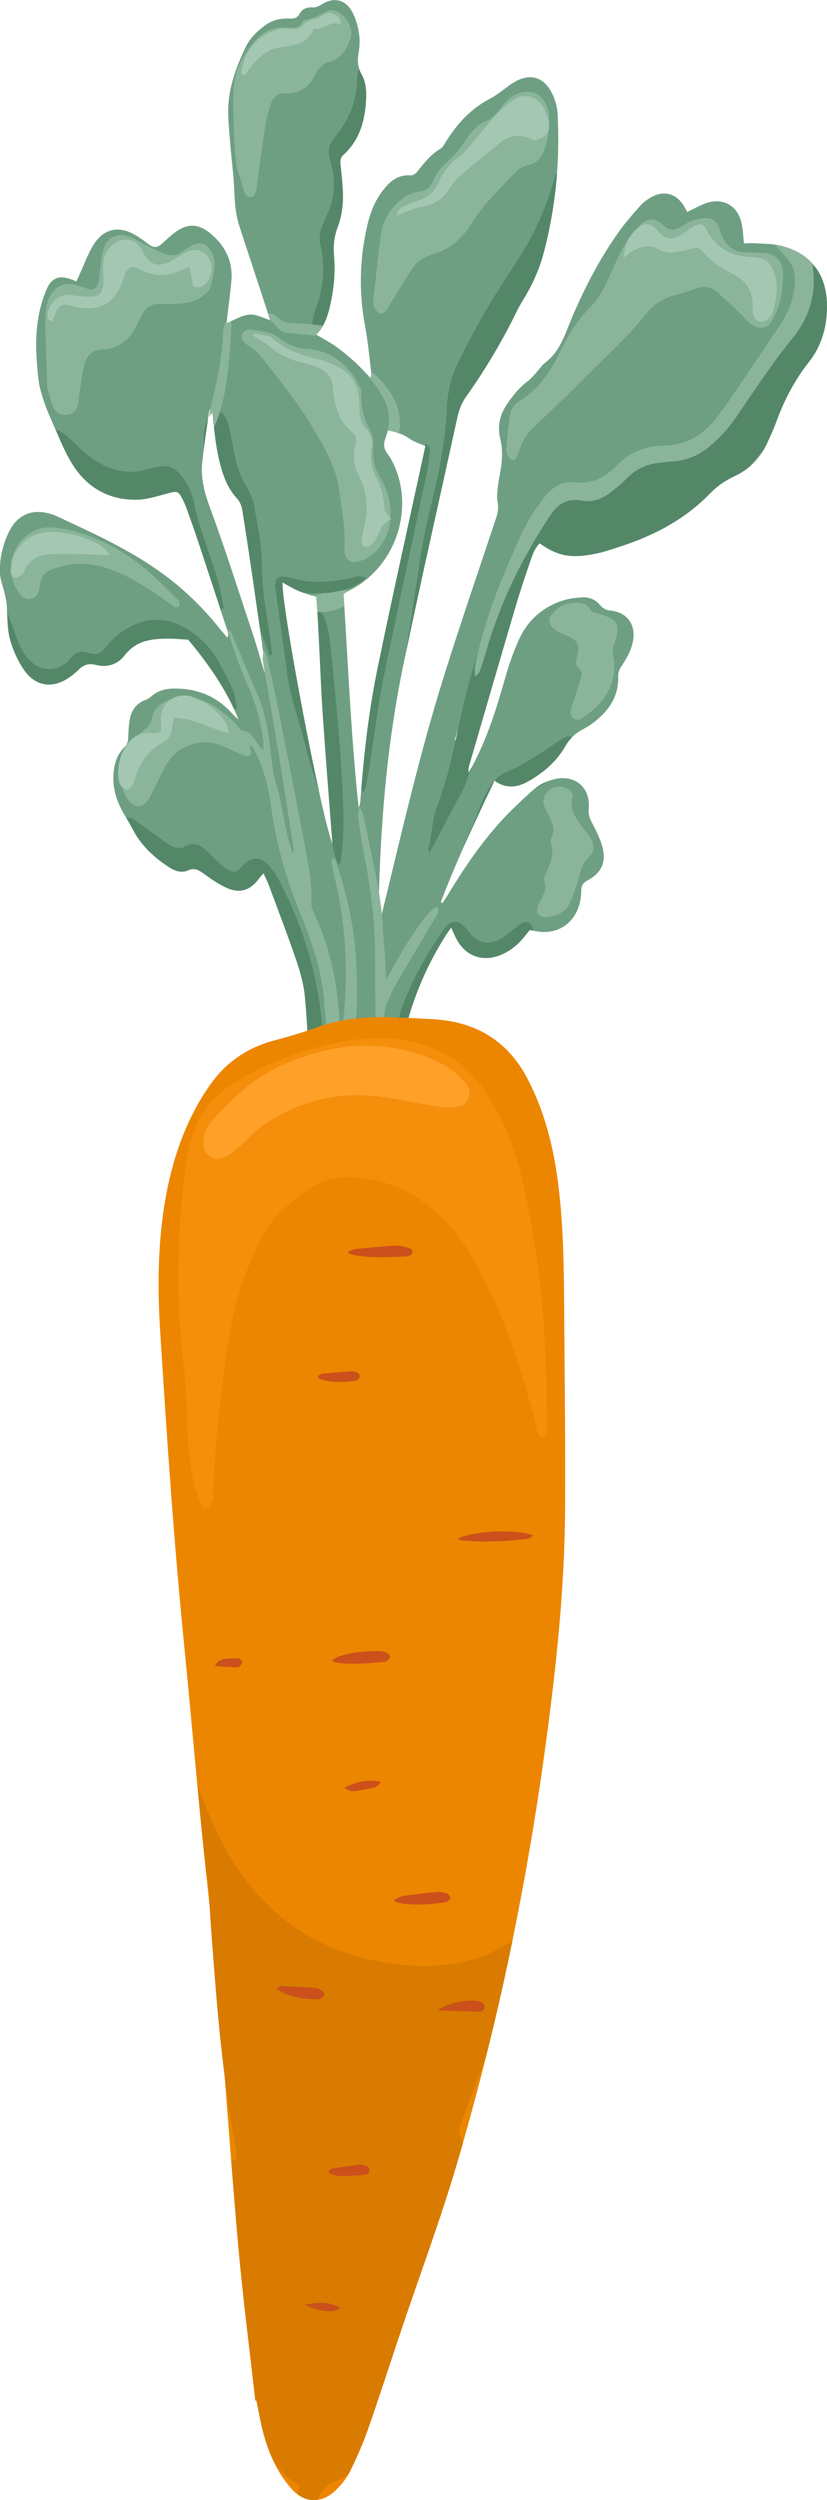 <svg xmlns="http://www.w3.org/2000/svg" width="357.64" height="1080" viewBox="0 0 357.64 1080"><g id="a"/><g id="b"><g id="c"><g id="d"><path d="M352.21 114.87c-.4-.49-.81-.98-1.25-1.45t-.02-.03c-3.24-3.4-7.59-5.82-13.04-7.21-.94-.24-1.89-.41-2.85-.54-3.01-.4-6.12-.39-9.16-.59-1.43-.1-2.89.08-4.14.14-.42-3.42-.44-6.59-1.25-9.55-1.83-6.75-7.41-9.95-14.07-8.22-2.19.56-4.21 1.74-6.29 2.68-.94.42-1.86.91-2.93 1.47-.51-.94-.88-1.65-1.28-2.33-3.36-5.7-8.88-7.23-14.56-3.91-1.61.95-3.21 2.09-4.43 3.48-3.23 3.64-6.47 7.31-9.29 11.27-9.49 13.33-16.74 27.93-22.77 43.15-2.04 5.14-4.43 9.83-8.9 13.28-1.68 1.28-2.89 3.19-4.37 4.79-1 1.08-1.95 2.26-3.13 3.13-3.86 2.87-6.82 6.54-9.46 10.52-2.99 4.52-3.96 9.33-2.64 14.79.73 2.99.81 6.22.61 9.31-.23 3.52-1.17 6.98-1.6 10.49-.28 2.42-.61 4.96-.19 7.32.45 2.57.06 4.79-.74 7.15-7.61 22.85-15.46 45.65-22.65 68.64-10.31 32.89-17.99 66.53-26.16 100.02-.17.68-.32 1.34-.5 2.04v.02c-.25 1.01-.49 2.06-.76 3.16-.46-.38-.63-.44-.63-.53-.05-1.07-.13-2.16-.1-3.24.06-2.91.12-5.82.22-8.74.94-33.02 3.83-65.84 10.56-98.21.41-1.92.79-3.85 1.22-5.77t0-.04c7.07-33.66 14.71-67.22 22.05-100.83.71-3.26 1.78-6.27 3.69-8.98 8.41-11.85 15.85-24.3 22.22-37.4 1.13-2.31 2.55-4.48 3.84-6.72 3.36-5.78 5.99-11.9 7.69-18.38 2.98-11.32 4.87-22.75 5.73-34.31.64-8.51.72-17.1.25-25.72-.11-2.14-.64-4.35-1.39-6.37-3.66-9.74-10.78-11.93-19.13-6.02-2.86 2.03-5.57 4.36-8.66 5.97-8.42 4.4-14.53 11.08-19.42 19.1-.55.9-1.13 2.02-1.97 2.49-4.22 2.44-7.11 6.17-10.06 9.89-.67.84-1.97 1.76-2.92 1.68-5.59-.45-9.11 2.7-12.17 6.71-3.27 4.28-5.23 9.21-6.46 14.43-3.46 14.5-3.86 29.1-1.09 43.86 1.24 6.56 1.84 13.28 2.65 19.95.02.26.05.5.09.75.05.42-.22.9-.46 1.74-.48-.49-.95-.99-1.39-1.47.0.0-.02.0-.02-.01-1.95-2.05-3.72-3.97-5.66-5.72-2.52-2.26-5.15-4.45-7.91-6.38-2.32-1.64-4.85-3-7.46-4.54-.29-.17-.59-.33-.88-.51.47-.48.88-.99 1.27-1.49h.02c.58-.77 1.08-1.52 1.53-2.31 1.67-2.95 2.52-6.11 3.24-9.35 1.55-6.96 2.17-14.01 1.55-21.14-.37-4.29.11-8.28 1.67-12.37 1.37-3.62 2.09-7.66 2.19-11.56.15-5.01-.53-10.06-1.03-15.07-.16-1.75-.14-3.11 1.28-4.4 6.75-6.13 9.19-14.21 9.72-23.05.25-3.98.13-8.09-1.87-11.6-.44-.78-.79-1.54-1.02-2.32-.75-2.27-.71-4.54-.29-7.04.47-2.79.63-5.77.17-8.55-.51-3.16-1.42-6.45-2.95-9.24-3.07-5.53-8.13-6.44-13.41-3.05-1.05.67-2.42 1.24-3.6 1.16-2.58-.17-4.62.62-5.81 2.84-1.05 1.95-2.58 2.06-4.42 1.97-3.89-.18-7.5.75-10.66 3.11-3.39 2.54-6.41 5.53-8.24 9.39-4.35 9.13-7.8 18.6-7.46 29 .14 4.37.54 8.72.9 13.07.54 6.52 1.43 13.03 1.69 19.56.22 5.22.56 10.39 2.17 15.35 4.13 12.71 8.34 25.37 12.49 38.06.02.03.03.06.04.1.24.73.43 1.48.67 2.39.02.1.06.2.08.31-8.23-3.28-8.7-3.48-17.05.51-.52.25-1.06.52-1.66.8.05-.52.09-.98.13-1.44v-.02c.09-.93.17-1.78.27-2.64.56-4.88 1.29-9.75 1.66-14.64.6-8.12-2.71-14.61-8.75-19.79-5.49-4.69-10.48-4.82-16.09-.41-1.91 1.5-3.71 3.17-5.5 4.78-1.66 1.5-3.32 1.55-5.13.26-1.87-1.35-3.71-2.76-5.67-3.96-7.63-4.68-14.42-3.12-18.94 4.64-2.06 3.49-3.46 7.36-5.15 11.06-.6 1.31-1.15 2.65-1.76 4.07-.92-.35-1.42-.52-1.89-.72-5.18-2.11-8.74-1.15-10.99 3.98-1.83 4.17-3.07 8.72-3.78 13.25-1.38 8.67-.76 17.44.23 26.13.34 2.95 1.25 5.88 2.17 8.71 1.03 3.12 2.27 6.15 3.62 9.13.55 1.21 1.08 2.44 1.61 3.67 2.18 5.04 4.3 10.14 7.18 14.76 6.43 10.36 16.14 15.71 28.26 15.4 4.47-.12 8.94-1.67 13.35-2.82 3.7-.99 4.26-.93 6.07 2.58.68 1.34 1.28 2.72 1.8 4.13 1.66 4.63 3.32 9.25 4.87 13.92 3.22 9.71 6.42 19.42 9.59 29.14v.03c.91 2.73 1.79 5.47 2.69 8.2.4 1.26 1.22 2.61.4 4.44-1.22-1.49-2.19-2.63-3.12-3.78-7.03-8.75-14.92-16.57-23.94-23.27-14.63-10.84-31.06-18.19-47.41-25.79-.36-.17-.75-.28-1.14-.41-8.7-2.9-15.46-.02-19.25 8.42-2.43 5.4-3.72 11.16-3.42 17.09.14 2.8 1.28 5.53 1.93 8.3.36 1.55.77 3.1.91 4.68.11 1.18.17 2.37.21 3.57v.02c.18 3.87.21 7.78 1.15 11.43 1.23 4.79 3.39 9.59 6.19 13.66 5.01 7.32 12.68 8.19 19.81 3.03 1.32-.94 2.62-1.95 3.74-3.11 2.08-2.13 4.43-2.9 7.35-2.14 5.1 1.34 9.52-.15 12.68-4.2 5.17-6.63 12.28-7.17 19.7-7.1 2.33.02 4.65.26 7.7.44 7.45 8.91 14.58 18.72 19.78 29.88.69 1.5 1.35 3 1.97 4.54-1.25-.87-2.22-1.98-3.22-3.04-6.47-7.04-14.56-10.16-23.9-10.29-4.04-.06-7.74.75-10.83 3.62-.68.63-1.59 1.03-2.47 1.37-3.74 1.46-5.83 4.35-6.55 8.18-.51 2.65-.6 5.41-.71 8.12-.06 1.58-.37 2.85-1.57 3.99-3.1 2.95-4.35 6.81-4.75 11-.63 6.52 1.29 12.4 4.49 17.97l.96 1.63c.99 1.69 2 3.37 2.9 5.12 3.64 7 9.23 12.08 15.68 16.25 2.45 1.6 5.37 2.55 8.09 1.34 2.9-1.29 4.68-.16 6.89 1.43 3.17 2.32 6.47 4.58 10 6.16 5.59 2.51 10.23.91 13.8-4.03.51-.7 1.12-1.3 2.02-2.34.92 2.09 1.73 3.65 2.33 5.29 4.04 10.88 8.21 21.72 11.95 32.69 1.7 5 3.12 10.25 3.61 15.49 1.04 11 1.36 22.07 1.96 33.11.04.76.08 1.54.12 2.3.13 3.06.2 6.12.53 9.16.19 1.83.8 3.79 1.78 5.35 1.6 2.56 4.69 2.59 6.43.13.98-1.39 1.45-3.18 2.03-4.84.41-1.18.61-2.45.89-3.7 1.14.53 1.68 1.04 1.71 1.6.46 6.39 3.86 11.91 5.19 18.02.38 1.72 1.1 3.19 3.09 3.24 1.92.03 3.01-1.31 3.39-2.96.46-1.98.65-4.03.67-6.06.03-2.97-.2-5.94-.32-8.9 1.68 2.04 2.52 4.32 3.69 6.42.52.94 1.7 2.03 2.62 2.07.94.05 2.31-.89 2.79-1.77.76-1.38 1.09-3.07 1.33-4.68.84-5.53 1.64-11.06 2.28-16.62.74-6.39 1.89-12.63 3.46-18.72v-.02c3.6-14.16 9.41-27.47 17.39-40 .62-.99 1.33-1.88 2.22-3.14.84 1.87 1.42 3.24 2.09 4.57 3.84 7.66 11.29 10.49 19.11 7.33 3.95-1.6 7.24-4.12 9.98-7.42.93-1.14 1.86-2.28 2.79-3.43.48.09.95.18 1.4.27.84.16 1.61.29 2.38.41 7.45 1.04 14.09-2.56 16.97-9.6 1-2.44 1.55-5.26 1.54-7.91.02-2.46.85-3.6 2.89-4.69 5.84-3.16 8.01-7.77 6.27-14.32-.95-3.64-2.73-7.11-4.49-10.47-1.06-1.99-1.67-3.77-1.44-6.12.87-9.06-5.8-14.77-14.63-12.79-1.13.26-2.23.59-3.28 1.02-1.97.78-3.8 1.84-5.45 3.15-.41.33-.83.66-1.21 1.02-4.52 4.07-8.98 8.24-13.08 12.71-8.91 9.71-16.28 20.62-23.14 31.89-.78 1.3-1.64 2.54-2.46 3.8-.24-.14-.46-.29-.69-.43 2.94-7.74 6.12-15.38 9.47-22.95.03-.04.04-.06.05-.1 4.29-9.73 8.85-19.36 13.49-29.06l.03-.04c.03-.09.07-.17.12-.27l.08.05c5.27 3.69 10.13 2.74 14.81.05 6.42-3.69 11.96-8.46 15.69-14.95.83-1.45 1.76-2.69 2.82-3.77 1.38-1.44 2.98-2.6 4.89-3.61 2.93-1.54 5.73-3.61 8.12-5.94 4.75-4.61 7.4-10.26 7.12-17.17-.06-1.35.6-2.88 1.36-4.04 2.2-3.29 4.17-6.69 4.98-10.63 1.48-7.36-2.34-12.77-9.7-13.51-1.92-.19-3.21-.86-4.43-2.33-1.92-2.32-4.57-3.51-7.52-3.38-2.79.15-5.67.46-8.32 1.27-8.67 2.71-15.2 8.28-19.06 16.53-2.52 5.38-4.47 11.09-6.12 16.83-3.64 12.7-7.46 25.3-13.62 37.04-.02.06-.06.12-.08.17-.22.43-.45.88-.69 1.31-.47.87-.98 1.71-1.47 2.58-.26-1.25-.03-2.28.26-3.28 6.71-22.99 13.37-46.01 20.17-69.01 1.98-6.66 4.21-13.22 6.46-19.8.87-2.52 1.83-5.08 3.84-6.97 8.91 6.45 15.23 6.28 24.72 4.36 3.15-.64 6.23-1.73 9.31-2.72 14.95-4.79 28.63-11.8 39.71-23.3 3.04-3.15 6.62-5.54 10.57-7.38 2.41-1.13 4.6-2.52 6.53-4.15.02.0.01-.02.03-.02 2.35-2.01 4.33-4.38 5.96-7.13.01-.02.03-.02.02-.06.52-.88 1-1.8 1.43-2.76 1.29-2.85 2.67-5.67 3.74-8.6 3.44-9.53 7.93-18.42 14.26-26.39 5.67-7.12 8.05-15.61 7.93-24.8-.1-6.8-1.94-12.51-5.43-16.87zM91.67 175.83c.09.82.16 1.64.24 2.46.13 1.37.27 2.75.4 4.12.07.68.13 1.37.21 2.05.71 6.66 1.68 13.26 3.75 19.67 1.36 4.2 3.29 8.04 6.35 11.32 1.1 1.2 1.86 3.03 2.13 4.67 1.72 10.65 3.3 21.31 4.87 31.98.93 6.51 1.87 12.99 2.78 19.5v.03c.5 3.4.97 6.8 1.44 10.2v.02c.26 1.71.49 3.4.73 5.12.16 1.07.29 2.14.44 3.22-.21-.03-.41-.05-.62-.08-.04.0-.09-.02-.13-.03-1.62-5.35-3.11-10.74-4.88-16.04-6.11-18.38-11.97-36.88-18.68-55.05-2.39-6.48-3.96-12.71-3.22-19.45.2-1.84.42-3.67.64-5.49v-.02c.57-4.41 1.21-8.8 1.84-13.19.11-.79.22-1.56.33-2.36.09-.65.29-1.26.72-1.9.17-.25.39-.5.65-.76zm52.05 188.21s.01.07.0.09l.02.36c-1.37-3.66-3.46-12.07-5.81-22.76v-.05c-6.98-31.64-16.21-83.12-15.74-90.06 2.33 1.26 4.47 2.6 6.76 3.59.7.31 1.4.58 2.14.83h.02c1.22.44 2.51.83 3.91 1.27l.36-.08c.46.23.78.45 1.38.65.17 2.13.33 4.26.45 6.41.01.05.02.12.02.19 1.01 15.39 1.38 31 2.49 46.56 1.24 17.66 2.65 35.34 3.99 53zm27.71-160.69c-.94-2.52-2.16-5.06-3.78-7.2-1.71-2.26-1.93-4.34-.96-6.81.15-.42.29-.85.42-1.29.19-.63.36-1.31.59-2.1 1.7.29 3.25.66 4.71 1.19 1.78.6 3.41 1.41 4.97 2.53 1.74 1.24 3.92 1.85 6.28 2.87.09.03.19.07.28.12-.3 1.37-.61 2.92-.95 4.49-6.58 30.35-13.35 60.65-19.62 91.07-3.56 17.17-5.68 34.59-7.09 52.1-.15 1.83-.29 3.64-.42 5.46-.08 1.03-.29 2.07-.76 3.09-3.1-28.95-4.4-57.97-6.19-87.07v-.02c-.11-1.74-.22-3.48-.33-5.24.92-.54 1.69-1.07 2.51-1.47.08-.03.17-.09.25-.14 18.36-9.28 27.32-32.07 20.09-51.59zm26.2 116.57c-.2-.06-.41-.14-.61-.19-.11-.05-.22-.08-.33-.1.43-1.49.88-2.96 1.3-4.44.01-.02.0-.04.02-.06 1.15-3.94 2.3-7.88 3.48-11.81.33.1.68.21 1.01.31-1.63 5.42-3.26 10.86-4.88 16.29z" fill="#6e9f82"/><path d="M357.64 131.74c.12 9.19-2.26 17.68-7.93 24.8-6.33 7.98-10.82 16.86-14.26 26.39-1.07 2.93-2.44 5.75-3.74 8.6-.43.96-.91 1.88-1.43 2.76.0.03.0.04-.02.06-.03.02-.06.06-.08.09-2.05 2.28-4.01 4.61-5.87 7.04-.02.0-.01.02-.03.02-1.93 1.63-4.12 3.01-6.53 4.15-3.95 1.84-7.53 4.23-10.57 7.38-11.08 11.5-24.76 18.51-39.71 23.3-3.08 1-6.16 2.08-9.31 2.72-9.49 1.92-15.81 2.1-24.72-4.36-2.01 1.89-2.97 4.45-3.84 6.97-2.25 6.58-4.49 13.14-6.46 19.8-6.79 22.99-13.46 46.02-20.17 69.01-.29 1-.52 2.03-.26 3.28.49-.87 1-1.71 1.47-2.58.24-.43.47-.88.69-1.31-1.18 2.64-2.37 5.3-3.28 8.07-1.14 3.43-3.2 6.57-4.9 9.81-2.64 5.06-5.32 10.09-8 15.12-.92 1.75-1.89 3.47-3.07 5.62-.28-.99-.56-1.42-.45-1.75 1.87-6.33 1.5-13.18 4.22-19.33.82-1.85 1.25-3.88 1.9-5.81 2.44-7.16 4.16-14.48 5.74-21.85.34-1.52.65-3.03.97-4.55.01-.02.0-.04.02-.06 1.07-5.06 2.16-10.12 3.44-15.12 1.52-5.9 3.2-11.74 5.09-17.47.0.0.0-.02.0-.04 4.3-13.24 9.53-26.1 15.57-38.69 2.19-4.56 4.73-8.88 9.03-11.61.15-8.79 3.55-13.27 12.67-16.81 1.64-.62 3.31-1.2 5.01-1.57 6.02-1.32 11.6-3.79 16.56-7.31 9.98-7.07 21.29-10.28 33.07-12.09 3.67-.56 6.33-1.89 8.86-4.7 11.08-12.34 20.79-25.67 29.46-39.81 5.06-8.29 8.24-17.42 11.55-26.49.89-2.42 1.9-4.8 2.96-7.15.06-.13.13-.27.21-.41v-.02c.21-.38.43-.7.71-.97 3.5 4.36 5.33 10.07 5.43 16.87z" fill="#548768"/><path d="M240.9 74.75c-.86 11.56-2.75 22.98-5.73 34.31-1.7 6.48-4.33 12.6-7.69 18.38-1.29 2.24-2.71 4.41-3.84 6.72-6.37 13.1-13.81 25.55-22.22 37.4-1.91 2.7-2.98 5.72-3.69 8.98-7.34 33.61-14.98 67.17-22.05 100.83 1.92-12.84 3.82-25.69 5.81-38.53 1.07-6.86 2.23-13.71 3.91-20.43 3.72-15.11 7.21-30.2 7.83-45.86.26-6.88 1.78-13.6 4.79-19.73 3.88-7.92 8.03-15.72 12.47-23.33 4.3-7.38 9.1-14.47 13.73-21.66 6.76-10.44 11.76-21.7 15.24-33.68.3-1.04.62-2.12 1.17-3.04.07-.14.17-.26.27-.35z" fill="#548768"/><path d="M138.92 439.25c.64 5.78-.07 11.72-.48 17.55-.14 2.11-1 4.24-1.92 6.18-.54 1.14-1.54 2.03-2.52 3.09-.04-.76-.08-1.54-.12-2.3-.6-11.04-.92-22.11-1.96-33.11-.5-5.24-1.91-10.49-3.61-15.49-3.75-10.98-7.92-21.81-11.95-32.69-.6-1.64-1.41-3.19-2.33-5.29-.9 1.04-1.51 1.64-2.02 2.34-3.58 4.94-8.21 6.54-13.8 4.03-3.53-1.58-6.83-3.84-10-6.16-2.21-1.6-4-2.72-6.89-1.43-2.72 1.22-5.64.26-8.09-1.34-6.45-4.18-12.04-9.25-15.68-16.25-.9-1.75-1.91-3.42-2.9-5.12.81-.15 1.91-.02 2.55.34 2.44 1.44 4.67 3.23 6.98 4.89 3.09 2.18 6.11 4.5 9.3 6.53 2.2 1.39 4.45 1.93 7.15.37 3.03-1.73 6-.42 8.48 1.92 2.07 1.97 4.08 4.01 6.2 5.91 1.1.99 2.33 1.9 3.64 2.57 2.38 1.25 3.44.95 5.32-1.06.28-.29.5-.65.77-.93 3.5-3.81 7.71-3.96 11.17.01 2.04 2.33 3.76 5.02 5.18 7.8 9.3 18.15 15.31 37.38 17.55 57.64z" fill="#548768"/><path d="M102.44 305.82c-.36.16-.72.33-1.1.49-.04-.04-.1-.08-.15-.13-5.2-11.16-12.33-20.97-19.78-29.88-3.05-.18-5.37-.43-7.7-.44-7.42-.07-14.53.47-19.7 7.1-3.16 4.05-7.58 5.53-12.68 4.2-2.91-.77-5.27.0-7.35 2.14-1.12 1.16-2.42 2.17-3.74 3.11-7.13 5.16-14.8 4.29-19.81-3.03-2.8-4.07-4.96-8.87-6.19-13.66-.94-3.66-.97-7.56-1.14-11.43.84 1.97 1.5 4.01 2.24 6.02 1.3 3.43 2.35 7.01 4.03 10.25 1.14 2.24 2.88 4.37 4.84 5.91 5.34 4.2 12.13 3.18 16.34-2.17 2-2.55 4.66-3.46 7.54-2.35 3.61 1.36 5.93.03 8-2.73 2.55-3.42 5.77-6.04 9.47-8.1 9.18-5.12 18.21-4.33 26.73 1.46 5.52 3.76 10.06 8.67 13.11 14.82 1.76 3.54 3.83 6.93 5.3 10.58.98 2.45 1.18 5.21 1.73 7.84z" fill="#548768"/><path d="M139.89 265.69c.94 2.68 1.96 5.42 2.33 8.22 1 7.57 1.79 15.17 2.46 22.78 1.16 12.91 2.44 25.82 3.14 38.75.61 11.28 1.34 22.62-.17 33.91-.14 1.08-.25 2.16-.42 3.23-.04.23-.31.43-.68.93-.43-.73-.91-1.31-1.1-1.97-.57-1.97-1.19-3.96-1.48-5.97-.07-.47-.13-.97-.23-1.43.01-.02.0-.05.0-.09-1.35-17.66-2.75-35.34-3.99-53-1.11-15.56-1.48-31.17-2.49-46.56.09-.07.18-.13.26-.16h.02c.11-.06.21-.08.31-.1.18-.02.4.04.63.13.58.24 1.26.84 1.43 1.34z" fill="#548768"/><path d="M158.27 249.6c-2.73 2.65-6.29 4.48-10.84 5.52-.83.21-1.69.37-2.61.51h-.02c-1.22.19-2.51.34-3.87.43h-.02c-2.95.22-6.21.21-9.8-.02h-.02c-.74-.26-1.43-.53-2.14-.84-2.29-.99-4.43-2.33-6.76-3.59-.47 6.94 8.76 58.42 15.73 90.06-2.02-6.28-4.11-12.56-5.7-18.96-1.92-7.82-4.55-15.45-6.48-23.26-1.14-4.61-1.63-9.4-2.31-14.12-1.44-10.13-2.83-20.28-4.23-30.4-.06-.55-.19-1.08-.22-1.63-.2-3.34 1.44-4.8 4.71-4.13 3.04.62 6.03 1.58 9.08 1.92 6.48.7 12.89-.07 19.25-1.44 1.91-.42 3.87-1.25 6.24-.05z" fill="#548768"/><path d="M158.27 43.78c-.54 8.84-2.97 16.92-9.72 23.05-1.42 1.29-1.44 2.66-1.28 4.4.5 5.01 1.18 10.07 1.03 15.07-.1 3.89-.81 7.94-2.19 11.56-1.57 4.1-2.04 8.09-1.67 12.37.62 7.13.0 14.19-1.55 21.14-.71 3.24-1.57 6.4-3.24 9.35-.45.79-.95 1.54-1.53 2.31h-.02c-.96.12-2.08.07-3.62-.09.19-.97.36-1.91.51-2.83.35-2.19.67-4.26 1.39-6.16 3.46-9.17 4.43-18.45 2.18-28.08-.72-3.02-.28-5.94 1.02-8.75.63-1.35 1.12-2.77 1.77-4.12 3.69-7.75 3.82-15.76 1.37-23.9-1.11-3.73-.48-6.79 2.04-9.82 5.87-7.04 9.44-15.12 9.66-24.52.02-.82.1-1.64.22-2.46.12-.88.28-1.8.74-2.46.23.77.58 1.54 1.02 2.32 1.99 3.51 2.11 7.62 1.87 11.6z" fill="#548768"/><path d="M96.78 262.76c-.41.19-.82.36-1.23.55-.1-.17-.21-.34-.33-.51v-.03c-3.18-9.72-6.37-19.43-9.6-29.14-1.55-4.67-3.21-9.29-4.87-13.92-.52-1.41-1.12-2.78-1.8-4.13-1.8-3.51-2.37-3.57-6.07-2.58-4.41 1.15-8.88 2.7-13.35 2.82-12.12.31-21.83-5.03-28.26-15.4-2.88-4.61-5-9.72-7.18-14.76.37.04.77.15 1.19.33 1.34.57 2.58 1.48 3.7 2.45 2.45 2.14 4.8 4.42 7.19 6.62 3.54 3.27 7.55 5.71 12.1 7.29 4.84 1.67 9.71 1.99 14.69.51 2.04-.62 4.17-1.03 6.29-1.37 3.83-.61 6.81.98 9.18 3.97 2.82 3.61 4.76 7.74 5.6 12.17 2.17 11.32 7 21.79 10.1 32.82 1.14 4.02 1.77 8.18 2.63 12.29z" fill="#548768"/><path d="M89.97 180.85c-.63 4.39-1.27 8.78-1.83 13.19-.19-2.46-.14-4.93.1-7.4.19-1.96.81-4.01 1.73-5.79z" fill="#548768"/><path d="M110.07 219.38c1.38 8.07 3.21 16.22 3.17 24.31-.05 12.4 2.66 24.34 4.17 36.51.12.88.17 1.8.27 2.68l-1.09.23c-1.39-3.83-2.95-7.6-4.18-11.48v-.03c-.93-6.51-1.86-13-2.79-19.5-1.57-10.67-3.15-21.33-4.87-31.98-.27-1.64-1.04-3.46-2.13-4.67-3.06-3.28-4.99-7.12-6.35-11.32-2.07-6.41-3.04-13.01-3.75-19.67-.07-.68-.13-1.37-.21-2.05-.13-1.37-.27-2.75-.4-4.12.97-.69 2.1-.81 3.16-.37.85.35 1.67 1.06 2.3 2.12.82 1.36 1.35 2.98 1.71 4.54.92 4.14 1.64 8.29 2.49 12.44.98 4.68 2.48 9.11 5.1 13.26 1.68 2.68 2.85 5.95 3.39 9.1z" fill="#548768"/><path d="M230.54 401.98c-.45-.08-.91-.17-1.4-.27-.93 1.15-1.86 2.29-2.79 3.43-2.73 3.3-6.03 5.82-9.98 7.42-7.82 3.16-15.27.32-19.11-7.33-.67-1.32-1.26-2.7-2.09-4.57-.89 1.25-1.6 2.15-2.22 3.14-7.97 12.53-13.79 25.84-17.39 40v.02c-.88.69-1.85 1.35-2.92 1.99-.19-1.74-.6-3.02-.42-4.21.37-2.28.85-4.58 1.65-6.72 4.55-11.88 10.63-22.91 17.93-33.25 3.12-4.41 6.3-4.53 9.88-.5.45.52.85 1.08 1.25 1.62 3.62 4.63 8.47 5.76 13.56 2.79 2.54-1.49 4.75-3.54 7.15-5.29 1.6-1.16 3.22-2.94 5.37-1.37 1.14.84 1.51 1.93 1.51 3.1z" fill="#548768"/><path d="M185.87 195.31c-.26 2.71-.55 5.42-1.1 8.07-6.47 30.62-13.13 61.2-19.4 91.87-2.04 9.97-3.12 20.16-4.67 30.25-.66 4.31-1.4 8.6-2.18 12.88-.22 1.25-.76 2.43-1.18 3.65-.26-.03-.55-.06-.83-.09-.06-.53-.14-1.07-.22-1.61 1.41-17.5 3.53-34.93 7.09-52.1 6.27-30.42 13.04-60.73 19.62-91.07.34-1.57.65-3.12.95-4.49-.1-.05-.19-.08-.28-.12.14-.26.25-.52.37-.79 2.07.77 1.95 2.26 1.83 3.56z" fill="#548768"/><path d="M213.73 337.54c-4.64 9.7-9.2 19.33-13.49 29.06 2.28-5.54 4.58-11.08 6.78-16.66 1.76-4.42 3.52-8.84 6.71-12.4z" fill="#548768"/><path d="M231.3 340.66c1.65-1.31 3.48-2.37 5.45-3.15-1.67 1.24-3.5 2.29-5.45 3.15z" fill="#548768"/><path d="M247.28 318.62c-1.06 1.08-1.99 2.32-2.82 3.77-3.73 6.49-9.27 11.26-15.69 14.95-4.68 2.69-9.55 3.64-14.81-.05 1.17-1.33 2.53-2.71 4.08-3.37 8.54-3.54 16.1-8.68 23.64-13.9.99-.68 2.04-1.34 3.16-1.75 1.02-.37 1.9-.22 2.45.34z" fill="#548768"/><path d="M338.54 116.3c.41 7.28-.63 15.05-4.6 22.12-1.99 3.53-5.73 4.16-9.01 1.66-2.03-1.55-3.7-3.58-5.58-5.35-3.06-2.89-6.1-5.8-9.25-8.59-2.81-2.48-5.96-2.8-9.43-1.39-2.48 1.01-5.09 1.74-7.69 2.42-5.22 1.37-9.87 3.77-13.27 8.04-8.98 11.27-19.78 20.73-29.83 30.94-6.35 6.45-12.99 12.61-19.53 18.86-3.23 3.08-5.04 6.99-6.41 11.15-.46 1.41-.97 2.86-2.59 2.39-.89-.26-1.61-1.58-2.12-2.57-.34-.67-.3-1.62-.23-2.42.41-4.48.81-8.96 1.37-13.42.35-2.81 1.64-5.27 4.08-6.76 8.43-5.12 13.72-12.9 17.84-21.59 3.47-7.32 7.75-13.95 13.47-19.68 3.67-3.67 5.83-8.44 7.96-13.17 2.01-4.46 3.97-8.97 6.4-13.19 1.74-3.02 3.96-5.86 6.43-8.3 3.62-3.59 6.81-3.52 10.58.09 2.2 2.11 4.24 1.97 6.58.75 2.03-1.05 3.98-2.32 6.11-3.1 1.72-.63 3.64-.88 5.49-.94 2.9-.09 4.78 1.57 5.81 4.25.34.89.49 1.85.85 2.73 1.84 4.5 4.78 7.57 9.92 7.74 3.1.1 6.2.14 9.28.42 3.96.36 6.36 2.52 7.34 6.91z" fill="#8ab59a"/><path d="M237.28 48.5c.64 5.06.07 10.98-2.06 16.68-1.21 3.23-3.33 5.34-6.91 6.15-1.98.45-4.06 1.67-5.47 3.15-6.8 7.13-13.94 13.98-19.2 22.47-4.01 6.47-9.54 10.95-16.88 13.06-3.76 1.08-6.77 3.28-8.89 6.62-2.97 4.69-5.87 9.41-8.79 14.13-.64 1.03-1.16 2.16-1.89 3.12-.85 1.13-2.09 2.15-3.43 1.27-.98-.65-1.76-1.95-2.14-3.11-.36-1.11-.17-2.44-.04-3.65.96-8.79 1.89-17.58 2.99-26.35.51-4.1 1.97-7.9 4.51-11.22 3.24-4.22 7.17-7.38 12.55-8.14 2.83-.4 4.59-1.79 5.63-4.49 1.35-3.49 3.84-6.12 6.55-8.65 2.43-2.27 4.75-4.8 6.56-7.59 2.79-4.29 5.7-8.15 10.7-10.04 1.52-.58 2.74-2.11 3.94-3.37 1.39-1.47 2.55-3.16 3.9-4.66 1.85-2.05 4.09-3.49 6.84-4.04 5.59-1.11 10.19 2 11.52 8.68z" fill="#8ab59a"/><path d="M20.43 167.55c-.23-7.13-.54-15.3-.75-23.48-.09-3.27-.22-6.57.12-9.81.24-2.25.92-4.58 1.96-6.57 2.18-4.17 6.39-5.79 11.02-4.6 1.69.44 3.31 1.19 5 1.64 2.8.75 4.06.07 4.78-2.77.43-1.7.48-3.5.72-5.26.4-2.83.54-5.74 1.31-8.46 1.64-5.8 6.04-8 11.61-5.88 2.5.96 4.78 2.52 7.21 3.71 2.66 1.31 5.33 2.65 8.09 3.71 2.7 1.04 5.24.46 7.61-1.31 1.6-1.19 3.35-2.33 5.21-2.97 2.94-1.01 5.35.01 6.83 2.81.87 1.65 1.78 3.61 1.69 5.38-.19 3.49-.67 7.08-1.81 10.34-.63 1.82-2.61 3.43-4.37 4.51-3.39 2.09-7.29 2.7-11.25 2.76-2.29.03-4.58-.03-6.87.0-3.11.04-5.4 1.52-6.89 4.23-.98 1.78-1.8 3.65-2.72 5.47-2.99 5.88-7.62 9.61-14.25 9.9-4.71.21-7.24 2.6-8.25 6.85-.88 3.69-1.37 7.47-1.96 11.23-.3 1.88-.26 3.83-.69 5.67-.62 2.6-2.29 4.29-5.04 4.58-2.39.26-4.73-1-5.83-3.58-.95-2.24-1.45-4.67-2.47-8.11z" fill="#8ab59a"/><path d="M143.83 456.41c-1.51-4.31-2.37-8.78-2.78-13.35-.32-3.53-.66-7.07-.89-10.6-.95-14.13-5.94-27.1-11.15-40.05-5.73-14.23-9.77-28.95-11.81-44.19-1.11-8.31-3.15-16.35-7.06-23.82-.38-.72-.81-1.42-1.25-2.1-.13-.2-.41-.31-.63-.48-.08.21-.23.42-.21.62.13 1.42 1.37 3.28-.35 4.05-1.02.46-2.73-.37-4.02-.89-2.62-1.08-5.14-2.42-7.76-3.52-7.95-3.35-18.23-.54-23.02 6.74-2.74 4.16-4.67 8.87-6.98 13.32-.69 1.32-1.25 2.75-2.15 3.9-2.3 2.93-5.48 2.92-7.9.03-2.76-3.3-3.71-7.34-3.64-11.48.14-8.04 3.95-14.32 10.03-19.16 1.75-1.39 3.07-2.54 3.43-5.01.69-4.73 5.11-8.24 10.84-8.72 6.28-.52 12.27.23 17.61 4.41 3.32 2.6 6.85 4.86 9.3 8.42.23.33.51.87.79.89 4.8.35 5.98 4.86 8.65 7.66.18.19.38.36.96.93-.01-1.57.09-2.81-.05-4.02-.99-8.32-3.14-16.24-6.67-23.93-3.29-7.15-5.59-14.75-8.3-22.17-.16-.43-.05-.95-.07-1.77.59.47 1.03.63 1.15.93 4 9.4 7.97 18.81 11.96 28.21 2.86 6.74 3.96 13.9 4.89 21.08.71 5.52 1.1 11.01 2.72 16.46 2.06 6.91 3.08 14.13 4.64 21.2.61 2.74 1.47 5.43 2.21 8.15.26-.06.52-.13.79-.19-.73-4.88-1.41-9.77-2.19-14.65-2.06-12.95-4.1-25.89-6.25-38.82-1.54-9.29-3.27-18.56-4.84-27.85-.31-1.86-.3-3.77.31-5.92.46 1.11 1.08 2.19 1.34 3.35 1.59 6.92 3.23 13.83 4.6 20.8 4.23 21.43 8.44 42.87 12.47 64.34 1.28 6.83 2.46 13.7 2.09 20.73-.07 1.41.5 2.96 1.11 4.29 7.37 16.14 10.98 33.11 11.11 50.82.02 2.84-.36 5.69-.76 8.51-.15 1.05-.85 2.01-1.3 3.02-.32-.05-.65-.1-.97-.15z" fill="#8ab59a"/><path d="M156.02 169.22c.1.68.29 1.35.28 2.03-.08 5.31 1.22 10.16 3.87 14.83 1.12 1.98 1.47 4.74 1.29 7.07-.37 4.83.48 9.16 3.01 13.29 3.68 6.02 5.18 12.56 4.08 19.62-.88 5.63-3.43 10.32-7.9 13.77-1.46 1.13-3.23 2-5 2.53-4.37 1.29-7-.71-6.71-5.3.57-8.96-1.31-17.66-2.49-26.43-.7-5.2-2.65-10-4.96-14.67-7.81-15.77-18.56-29.48-29.53-43.01-1.33-1.64-3.32-2.76-5.08-4.01-1.41-1-2.6-2.09-2.25-3.98.37-1.98 2.07-2.68 3.66-2.54 2.9.25 5.81.79 8.63 1.55 1.51.41 2.93 1.41 4.23 2.37 3.57 2.67 7.39 4.15 11.93 4.44 8.12.53 14.59 4.65 19.51 11.11 1.61 2.11 2.57 4.72 3.83 7.1-.13.07-.26.15-.39.22z" fill="#8ab59a"/><path d="M351.51 115.83v.02c.33 1.9.44 3.87.42 5.74-.1 9.06-3.31 17.22-8.87 24.08-8.91 10.94-16.66 22.71-24.6 34.36-3.37 4.95-7.35 9.34-12 13.13-4.67 3.81-9.92 5.89-15.91 6.18-1.87.1-3.74.4-5.62.6-5.55.61-10.25 2.9-14.18 6.99-2.06 2.14-4.39 4.01-6.73 5.81-3.67 2.83-7.93 4.37-12.5 3.53-6.41-1.2-10.41 1.57-13.79 6.7-11.73 17.77-21.13 36.63-27.12 57.21-.91 3.12-1.89 6.24-2.96 9.33-.35 1.02-1.06 1.9-2.05 2.7-.7-2.84.03-5.43.59-8.01.11-.53.24-1.08.37-1.61.01-.02.0-.04.02-.07 3.09-13.25 7.64-26.02 13.06-38.48 3.96-9.09 7.5-18.41 13.58-26.35 1.08-1.4 2.09-2.85 3.26-4.16 3.13-3.52 7.08-5.81 11.76-5.22 7.7.95 13.51-2.05 18.67-7.42 5.44-5.68 12.47-8.25 20.03-8.37 9.91-.16 17.21-4.61 23.01-12.21 2.53-3.34 5.03-6.73 7.38-10.2 6.4-9.42 12.67-18.92 19.08-28.33 4.1-6.04 7.08-12.46 7.34-20 .12-4.02-.84-7.52-3.63-10.49-1.68-1.79-3.33-3.65-5.07-5.6.96.13 1.9.3 2.85.54 5.45 1.39 9.8 3.81 13.04 7.21t.02.03c.23.79.4 1.59.56 2.41z" fill="#8ab59a"/><path d="M102.3 71.84c-.3-3.06-.82-6.58-.95-10.11-.27-7.08-.52-14.17-.44-21.26.11-9.31 3.92-17.15 10.22-23.72 3.55-3.7 8.06-5.32 13.19-4.87 2.66.24 5.14.31 6.58-2.55.17-.33.58-.7.92-.75 3.64-.51 6.75-2.29 9.94-3.94.55-.29 1.33-.28 1.98-.21 4.97.52 9.54 7.44 7.87 12.15-1.73 4.86-4.09 9.13-9.85 10.3-1.51.31-2.85 1.89-4.07 3.09-.74.73-1.16 1.82-1.65 2.79-2.57 5.1-6.69 7.83-12.33 7.55-3.48-.17-5.47 1.52-6.47 4.37-1.16 3.3-2.02 6.76-2.56 10.22-1.38 8.73-2.5 17.5-3.73 26.25-.02.13-.03.27-.06.4-.43 1.54-.52 3.54-2.64 3.56-1.75.02-2.37-1.54-2.83-3.04-.98-3.26-1.98-6.52-3.12-10.26z" fill="#8ab59a"/><path d="M18.71 227.99c4.88-.63 10.28.51 15.59 2.14 12.77 3.92 23.85 10.77 33.52 20.06 2.74 2.64 5.48 5.27 8.2 7.93.57.56 1.2 1.17 1.51 1.88.23.53.22 1.47-.11 1.85-.33.39-1.29.58-1.79.38-.85-.34-1.56-1.04-2.32-1.6-7.17-5.15-14.47-10.08-22.63-13.53-6.33-2.68-12.87-4.18-19.71-3.34-2.9.35-5.78 1.23-8.54 2.21-2.85 1.01-4.56 3.25-5.07 6.34-.16.94-.31 1.89-.55 2.8-.49 1.82-1.49 3.2-3.44 3.59-1.94.39-3.48-.42-4.63-1.89-3.06-3.93-4.35-8.44-3.9-13.41.65-7.17 6.7-14.19 13.88-15.41z" fill="#8ab59a"/><path d="M245.69 260.72c4.01-.57 7.5-1.07 9.8 2.82.4.68 1.53 1.05 2.4 1.29 9.76 2.7 10.82 4.74 7.45 14.06-.39 1.07-.53 2.41-.29 3.52 1.92 8.94-.79 16.41-6.9 22.74-1.77 1.83-3.95 3.25-5.96 4.84-1.29 1.02-2.72 1.29-4.11.29-1.4-1.01-1.52-2.57-1.11-4.08.5-1.84 1.22-3.6 1.8-5.42.87-2.72 1.72-5.44 2.51-8.19.39-1.34.49-2.63-.84-3.69-1.62-1.29-1.47-2.98-.99-4.84 1.49-5.75.34-7.71-5.27-9.92-1.73-.68-3.49-1.54-4.91-2.73-2.07-1.73-2.25-4.18-.48-6.15 1.99-2.21 4.22-4.21 6.89-4.55z" fill="#8ab59a"/><path d="M238.12 395.96c-.93.1-1.88.35-2.8.27-2.04-.17-3.38-1.93-2.93-4.05.27-1.29.96-2.52 1.57-3.71 1.23-2.41 2.66-4.65 1.4-7.68-.42-1 .24-2.67.81-3.84 2-4.09 3.56-8.18 2.06-12.86-.19-.6-.17-1.45.12-1.99 2.41-4.51-.26-8.06-2.07-11.82-.67-1.4-1.45-3.05-1.32-4.5.43-4.89 6.45-7.59 10.67-4.97 1.51.94 2.44 2.4 1.94 4.14-1.32 4.57 1.25 7.84 3.47 11.21 1.19 1.81 2.72 3.4 3.94 5.19 2.37 3.48 2.4 6.4-.6 9.14-2.4 2.2-3.07 4.83-3.85 7.75-1.07 4.03-2.41 8.05-4.15 11.83-1.55 3.35-4.57 5.24-8.26 5.89z" fill="#8ab59a"/><path d="M166.99 423.2c4.67-8.46 9.14-16.5 14.6-23.93 1.36-1.85 2.76-3.69 4.3-5.39.81-.9 1.97-1.47 3.21-2.36.95 2.43-.18 3.73-.96 5.05-5.38 9.1-10.85 18.15-16.16 27.29-1.83 3.15-3.41 6.47-4.86 9.83-.62 1.44-.67 3.16-.87 4.77-.46 3.72-.73 7.48-2.24 11.04-1.56-3.69-1.54-7.57-1.63-11.37-.2-9.13-.11-18.26-.21-27.39-.15-13.82-1.91-27.45-4.61-41-1.07-5.34-1.85-10.75-2.63-16.15-.22-1.55.03-3.17.52-4.84 1.94 2.56 2.07 5.65 2.75 8.54.75 3.19 1.36 6.41 2.02 9.61.64 3.07 1.28 6.15 1.89 9.23.61 3.08 1.25 6.15 1.75 9.25.51 3.1.95 6.21 1.26 9.33.33 3.25.44 6.53.69 9.79.24 3.13.58 6.25.77 9.37.19 3.1.26 6.21.38 9.31z" fill="#8ab59a"/><path d="M144.75 370.82c5.34 15.14 8.85 30.71 9.43 46.83.63 17.41.23 34.76-6.22 51.21h-.9c-.14-.97-.44-1.95-.38-2.91.43-7.47.58-14.98 1.48-22.39 2.68-22.16 1.58-44.06-3.74-65.78-.45-1.85-.73-3.75-1.02-5.63-.05-.33.24-.72.37-1.08.33-.09.66-.17.98-.26z" fill="#8ab59a"/><path d="M100.15 140.67c-.91 12.55-1.34 25.18-5.07 37.26-.49 1.62-1.06 3.22-1.69 4.82-.24.59-.53 1.16-.86 1.72-.07-.68-.13-1.37-.21-2.05-.13-1.37-.27-2.75-.4-4.12-.51.35-.97.85-1.37 1.51-.09.16-.19.32-.28.48.22-1.23.48-2.46.76-3.68.5-2.44 1.06-4.86 1.63-7.31 1.89-8.07 3.38-16.21 3.77-24.54.1-2.06.17-4.21 1.77-6.58-.04.46-.08.92-.13 1.44.59-.28 1.14-.55 1.66-.8.26.75.47 1.32.43 1.87z" fill="#8ab59a"/><path d="M151.36 254.94c-.08.05-.17.1-.25.14-.83.4-1.6.93-2.51 1.47.11 1.76.22 3.5.32 5.24v.02c-2.99 1.71-6.86 2.63-10.46 2.54-.33.0-.62.0-.94-.03h-.02c-.09-.01-.19.0-.28-.02-.13-2.16-.28-4.29-.45-6.41-.59-.21-.91-.42-1.38-.65l5.54-1.16.08.38c1.27-.27 2.52-.55 3.79-.81h.02c.92-.14 1.78-.31 2.61-.52l.3-.06c1.05-.18 2.15-.31 3.2-.18.16.02.3.04.43.07z" fill="#8ab59a"/><path d="M172.94 183.84c-.03 1.1-.22 2.21-.53 3.3-1.45-.53-3.01-.9-4.71-1.19-.23.78-.4 1.46-.59 2.1.04-.32.1-.65.2-.95 2.99-9.32-1.52-16.33-6.88-23.11-.56-.69-1.42-1.26-1.66-2.27.45.48.91.98 1.39 1.47.24-.84.52-1.31.46-1.74-.04-.25-.07-.49-.09-.75.41.16.78.34 1.06.6 6.65 6.04 11.57 13.05 11.36 22.54z" fill="#8ab59a"/><path d="M139.65 140.74c-.45.79-.95 1.54-1.53 2.31h-.02c-.39.5-.8 1.01-1.27 1.49.3.18.59.35.88.51-4.66-.38-9.3-.84-13.93-1.32-.9-.09-1.96-.46-2.58-1.06-1.49-1.45-2.91-2.97-4.51-4.69-.24-.91-.43-1.65-.67-2.39.0-.03-.01-.07-.04-.1 1.93-.18 2.98.68 3.91 1.55 2.36 2.21 5.05 2.66 8.17 2.67 2.31.0 4.63.16 6.94.41 1.55.16 3.11.38 4.65.61z" fill="#8ab59a"/><path d="M109.02 144.74c.84-.32 1.37-.74 1.78-.63 2.45.61 5.42.67 7.19 2.17 5.93 5.03 12.8 7.33 20.12 9.03 3.11.72 6.11 2.17 8.97 3.66 4.94 2.58 7.43 7 8.12 12.48.2 1.62.27 3.27.24 4.9-.08 3.39.55 6.45 3.01 9.03 2.1 2.2 2.76 5.02 2.22 7.99-.84 4.61-.07 8.82 2.15 13 2.39 4.5 3.25 9.52 3.47 14.1 1.1 1.44 1.93 2.53 2.76 3.62-1.09.82-2.17 1.64-3.59 2.7-.7 1.51-1.57 3.51-2.56 5.44-.49.96-1.13 1.87-1.84 2.66-.92 1.02-2.01 1.95-3.52 1.16-1.52-.79-1.39-2.14-1.08-3.55.49-2.26.91-4.54 1.39-6.8 1.51-7.07.59-13.87-2.67-20.28-2.22-4.37-2.77-8.85-1.42-13.48.67-2.27.28-3.83-1.59-5.32-4.73-3.78-6.78-9.05-7.7-14.87-.21-1.35-.35-2.71-.42-4.07-.27-4.87-3.05-7.74-7.35-9.27-2.54-.9-5.15-1.62-7.77-2.28-4.68-1.18-8.73-3.42-12.44-6.57-2.11-1.79-4.67-3.04-7.47-4.81z" fill="#a4c7b3"/><path d="M269.65 111.46c.38-4.51 1.8-8.44 4.72-11.59 3.88-4.18 7.04-3.99 10.64.47 2.21 2.74 5.12 3.5 8.22 1.82 2.24-1.21 4.25-2.84 6.44-4.15 3.09-1.86 4.56-1.38 6.15 1.73 3.53 6.91 9.35 10.29 16.78 11.14 1.87.21 3.77.18 5.62.51 2.85.5 4.79 2.15 5.98 4.93 2.71 6.32 1.85 12.54-.15 18.74-.35 1.09-1.21 2.17-2.12 2.9-2.51 2.01-5.47.9-6.18-2.27-.26-1.18-.25-2.44-.24-3.66.02-6.21-2.71-10.64-8.22-13.45-5.09-2.59-9.89-5.64-13.61-10.13-1.2-1.44-2.49-1.72-4.29-1.12-2.03.68-4.19.96-6.29 1.42-2.87.62-5.79.42-8.27-1.02-5-2.89-9.02-.77-13.04 1.93-.77.51-1.43 1.2-2.14 1.8z" fill="#a4c7b3"/><path d="M171.38 93.28c.57-3.04 2.27-3.81 4.02-4.51 2.5-.99 5.05-1.86 7.49-2.98 3.02-1.39 5.29-3.57 6.66-6.75 1.97-4.56 4.94-8.24 8.94-11.3 2.94-2.26 5.22-5.43 7.69-8.29 3.1-3.57 5.93-7.4 9.2-10.81 2.21-2.3 4.78-4.43 7.54-5.98 4.31-2.43 9.39-.83 11.92 3.48 1.08 1.85 1.89 3.96 2.33 6.06 1.07 5.17-1.3 6.96-5.04 8.3-.83.3-2.08-.13-2.98-.56-4.67-2.24-8.88-1.44-12.81 1.68-.11.08-.21.17-.31.26-5.51 4.52-11.08 8.98-16.51 13.6-1.72 1.46-3.37 3.17-4.53 5.09-2.74 4.56-6.41 7.57-11.66 8.58-1.98.38-3.93.94-5.84 1.59-1.86.64-3.65 1.5-6.1 2.54z" fill="#a4c7b3"/><path d="M83.6 123.51c-.56-2.66-1.11-5.28-1.72-8.19-1.9.75-3.51 1.34-5.09 2-5.45 2.31-10.76 1.85-15.98-.8-.6-.31-1.17-.73-1.8-.94-2.14-.7-4.02.2-4.81 2.33-.57 1.53-.95 3.13-1.56 4.64-3.36 8.26-9.09 11.6-17.91 10.43-1.59-.21-3.16-.69-4.73-1.06-2.92-.68-4.24-.15-5.61 2.52-.72 1.39-1.23 2.9-1.82 4.32-1.93-.27-2.15-1.37-2.05-2.7.35-4.37 4.93-9.32 9.56-8.68 2.27.31 4.55.53 6.83.73 6.1.55 8.07-1.45 7.8-7.71-.11-2.44-.18-4.91.06-7.33.31-3.11 1.86-5.67 4.32-7.58 4.63-3.59 10.26-2.13 12.72 3.26 2.49 5.45 6.51 6.95 11.82 4.26 2.15-1.09 4.09-2.61 6.23-3.74 4.66-2.45 8.98-1.14 10.96 3.17 1.5 3.29.41 8.3-2.38 10.45-1.3 1-2.72 1.85-4.85.61z" fill="#a4c7b3"/><path d="M75.27 310.09c-.34 1.66-.72 3.22-.96 4.8-.4 2.59-1.6 4.58-3.91 5.85-6.11 3.36-9.88 8.62-11.96 15.25-.36 1.16-.64 2.43-1.3 3.4-.55.8-1.7 1.81-2.44 1.69-.98-.16-2.13-1.14-2.64-2.07-.62-1.15-.84-2.61-.91-3.95-.28-4.94.98-9.47 3.84-13.48 2.55-3.58 6.01-5.34 10.43-4.99.4.03.8.15 1.2.15 2.52.01 3.13-.6 3.07-3.08-.03-1.36-.23-2.73-.11-4.07.48-5.31 4.37-8.99 9.63-9.12 1.07-.03 2.21-.04 3.21.29 6.35 2.09 11.48 5.94 15.3 11.49.68.98.72 2.4 1.29 4.46-8.46-1.95-15.35-6.63-23.76-6.6z" fill="#a4c7b3"/><path d="M47.37 239.76c-6.61-.18-12.74-.43-18.87-.49-3.07-.03-6.17.1-9.22.49-3.68.47-6.42 2.57-8.27 5.83-.4.71-.65 1.57-1.21 2.1-.8.77-1.85 1.87-2.75 1.84-1.68-.07-2.6-1.72-2.4-3.24.33-2.51.64-5.26 1.85-7.37 3.87-6.71 10.09-9.68 17.61-9.14 6.18.44 12.18 2.12 17.78 5.02 2.12 1.1 4.09 2.39 5.48 4.97z" fill="#a4c7b3"/><path d="M135.58 12.3c-1.78 5.11-5.62 6.61-9.83 7.5-2.23.47-4.59.46-6.77 1.09-4.89 1.42-8.13 5.1-11.23 8.92-.78.96-.96 2.68-2.85 2.53-.16-.34-.5-.71-.46-1.04 1.1-9.55 7.33-16.67 16.62-18.79 1.66-.38 3.5-.31 5.2-.06 1.92.28 3.4-.04 4.69-1.56 1.36-1.6 3.09-2.44 5.24-2.71 1.22-.16 2.42-.98 3.49-1.71 1.64-1.11 3.27-1.16 4.97-.32 1.63.81 2.85 1.94 2.75 4.51-4.55-2.28-7.41 2.74-11.81 1.65z" fill="#a4c7b3"/><path d="M241.42 511.7c2.39 18.87 2.45 37.86 2.58 56.84.19 27.71.54 55.42.38 83.13-.19 35.41-4.06 70.53-8.89 105.54-3.75 27.16-8.35 54.12-13.85 80.89-3.46 16.96-7.29 33.81-11.53 50.6-3.09 12.41-6.41 24.76-9.93 37.07-.89 3.07-1.76 6.11-2.67 9.16-7.18 24.26-16.07 47.99-24.14 71.99-4.73 14.06-9.25 28.2-14.16 42.2-2.2 6.27-4.87 12.4-7.82 18.34-.19.39-.39.76-.6 1.16-1.51 2.65-3.52 5.14-5.71 7.22-2.56 2.42-5.3 3.78-8.04 4.08-2.92.35-5.86-.52-8.54-2.57-.92-.68-1.8-1.51-2.63-2.47-3.51-3.99-6.2-8.45-8.29-13.2.0-.02.0-.03-.03-.06-1.55-3.55-2.79-7.29-3.79-11.09-1.16-4.48-1.94-9.07-2.89-13.62l-.46.04c-2.52-22.52-5.45-45.01-7.45-67.59-1.05-11.89-2.02-23.8-2.96-35.69-.97-12.26-1.91-24.5-2.86-36.76-1.08-13.82-2.17-27.64-3.36-41.46-.93-10.73-2.01-21.46-3.14-32.18-.46-4.39-.92-8.8-1.39-13.18-.89-8.52-1.8-17.04-2.63-25.57-.44-4.57-.88-9.13-1.31-13.7-1.96-20.72-3.81-41.45-5.86-62.15-4.43-44.58-7.39-89.28-10.21-133.98-1.14-18.17-.99-36.3 1.88-54.3 2.44-15.35 6.91-30 14.5-43.55 1.53-2.71 3.23-5.34 5.02-7.91 6.9-10 16.32-16.41 27.96-19.48 6.24-1.66 12.39-3.47 18.5-5.68 9.92-3.6 20.45-4.59 31.03-4.35 6.33.14 12.65.5 18.97.84 18.27.96 32.28 9.04 40.99 25.65 7.52 14.34 11.33 29.82 13.36 45.78z" fill="#ec8600"/><path d="M229.17 525.94c4.42 22.02 6.32 44.31 6.97 66.71.23 7.77.25 15.55.35 23.32.01.95.14 1.99-.18 2.83-.33.88-1.15 1.57-1.75 2.34-.7-.69-1.77-1.26-2.02-2.09-.84-2.73-1.33-5.56-2.05-8.33-5.99-23.07-13.81-45.43-25.53-66.27-4.04-7.18-8.81-13.81-14.79-19.43-11.12-10.47-24.26-16.25-39.49-16.47-6.32-.09-12.32 1.61-17.49 5.37-4.02 2.92-7.96 6.03-11.62 9.4-7.08 6.51-10.53 15.34-14.16 23.99-5.36 12.77-7.93 26.28-9.86 39.94-2.69 19.03-4.68 38.13-5.33 57.37-.04 1.23.06 2.53-.33 3.65-.41 1.16-1.11 2.69-2.08 3.08-1.78.73-2.63-1.07-3.16-2.41-1.06-2.65-2.12-5.35-2.73-8.13-2.17-9.9-2.98-19.93-3.14-30.08-.13-7.89-.7-15.82-1.63-23.66-3.23-27.42-2.37-54.75.94-82.04.39-3.24 1.06-6.45 1.7-9.65 2.7-13.52 10.86-22.93 22.39-29.42 13.72-7.71 28.37-13.08 43.84-16.02 12.35-2.35 24.6-2.25 36.7 1.98 9.63 3.37 17.46 8.95 23.48 17.36 7.96 11.13 13.37 23.42 16.73 36.63 1.68 6.61 2.85 13.35 4.25 20.02z" fill="#f58e0b"/><path d="M145.57 452.82c10.33-1.93 26.01-1.88 41.23 4.72 4.88 2.12 9.41 4.81 13.11 8.73 1.98 2.1 3.92 4.4 2.9 7.6-1.07 3.36-3.99 4.35-7.03 4.5-2.65.14-5.36-.17-8-.6-8.77-1.42-17.47-3.55-26.28-4.36-17.06-1.58-32.91 2.66-47.1 12.31-4.08 2.77-7.42 6.65-11.23 9.85-2.03 1.71-4.15 3.61-6.57 4.47-5.04 1.79-9.2-1.94-8.65-7.35.32-3.21 1.52-6.17 3.68-8.47 4.15-4.42 8.29-8.92 12.9-12.82 10.34-8.77 22.07-14.92 41.04-18.59z" fill="#ffa128"/><path d="M221.65 838.1c-3.46 16.96-7.29 33.81-11.53 50.6-.58 1.48-1.15 2.96-1.71 4.46-3.18 8.4-6.25 16.82-9.42 25.22-.66 1.76-.74 3.12.33 4.92.43.73.71 1.58.88 2.47-.89 3.07-1.76 6.11-2.67 9.16-7.18 24.26-16.07 47.99-24.14 71.99-4.73 14.06-9.25 28.2-14.16 42.2-2.2 6.27-4.87 12.4-7.82 18.34-.19.39-.39.76-.6 1.16-1.58 1.33-3.44 2.38-5.54 3.19-3.24 1.27-5.42 3.11-7.02 6.15-.36.67-.75 1.33-1.19 1.96-2.92.35-5.86-.52-8.54-2.57.34-1.17.69-2.38 1.06-3.63-5.55-2.92-9.23-7.17-11.99-12.04.0-.02.0-.03-.03-.06-1.55-3.55-2.79-7.29-3.79-11.09-1.16-4.48-1.94-9.07-2.89-13.62l-.46.04c-2.52-22.52-5.45-45.01-7.45-67.59-1.05-11.89-2.02-23.8-2.96-35.69.71-.48 1.54-.85 2.51-1.14-.1-1.22-.12-2.28-.31-3.3-2.06-10.72-3.7-21.51-5.06-32.32-2.04-15.85-3.44-31.81-4.65-47.76-.66-8.62-1.38-17.25-1.85-25.88-.11-2-.2-4.01-.28-6-.09-2.55-.44-4.88-1.11-7.18-.89-8.52-1.8-17.04-2.63-25.57-.44-4.57-.88-9.13-1.31-13.7.25.7.5 1.4.77 2.09 4.12 11 8.67 21.86 15 31.79 16.09 25.24 39.16 39.39 68.33 43.55 12.3 1.76 24.43 1.35 36.4-2.33 5.81-1.78 11.1-4.37 15.86-7.81z" fill="#d97b00"/><path d="M150.69 540.56c1.12-.36 2.21-.93 3.35-1.04 5.72-.57 11.44-1.18 17.18-1.44 2.06-.09 4.19.68 6.25 1.24.45.12.99 1.03.96 1.55-.03.52-.65 1.1-1.14 1.46-.4.29-1.01.36-1.54.39-7.62.36-15.25.79-22.84-.6-.74-.14-1.46-.44-2.19-.67-.01-.3-.03-.59-.05-.89z" fill="#cb501b"/><path d="M197.86 664.77c6.49-3.61 26.37-4.41 32.76-1.44-.91.55-1.57 1.26-2.31 1.35-9.46 1.16-18.95 1.6-28.48.77-.5-.04-.97-.33-1.97-.68z" fill="#cb501b"/><path d="M143.47 717.27c1.12-.68 1.82-1.28 2.63-1.56 5.77-2.03 11.77-2.51 17.83-2.47 1.17.0 2.42.34 3.49.83.59.27 1.26 1.21 1.22 1.8-.04.61-.88 1.19-1.41 1.72-.17.17-.49.22-.75.24-7.07.65-14.15 1.39-21.25.34-.46-.07-.88-.45-1.75-.91z" fill="#cb501b"/><path d="M170.44 820.67c1.49-.66 2.65-1.5 3.92-1.68 5.05-.71 10.12-1.3 15.2-1.74 1.28-.11 2.68.34 3.92.82.6.23 1.34 1.16 1.32 1.73-.03.6-.9 1.15-1.42 1.71-.08.09-.24.12-.38.14-7.21 1.04-14.42 1.72-21.65.12-.19-.04-.33-.38-.91-1.1z" fill="#cb501b"/><path d="M119.57 858.9c1.16-.6 1.61-1.04 2.05-1.02 4.93.23 9.87.52 14.8.83.52.03 1.04.27 1.53.48 1.29.56 2.69 1.4 2.13 2.92-.29.78-1.83 1.52-2.82 1.53-5.12.04-10.13-.83-14.9-2.81-.82-.34-1.5-1.02-2.79-1.93z" fill="#cb501b"/><path d="M189.09 868.37c5.08-3.14 10.75-4.36 16.75-4.15.27.0.54.06.8.13 1.47.41 3.08.89 2.85 2.82-.21 1.72-1.83 1.88-3.17 1.84-5.75-.16-11.49-.41-17.23-.64z" fill="#cb501b"/><path d="M137.38 594.41c.94-.44 1.61-.99 2.34-1.06 4.14-.4 8.29-.73 12.45-.98.77-.05 1.62.24 2.33.6 1.3.65 1.39 2.1.24 2.97-.32.24-.7.49-1.07.54-5.22.61-10.43 1.07-15.51-.92-.2-.08-.3-.43-.77-1.14z" fill="#cb501b"/><path d="M142.32 937.65c.53-.33 1.03-.86 1.6-.95 3.82-.6 7.65-1.12 11.48-1.64.39-.05.81.01 1.19.11 1.42.34 3.23.5 3.16 2.45-.07 1.71-1.76 1.86-3.07 1.95-3.33.22-6.67.44-10.01.38-1.46-.03-2.91-.75-4.37-1.16.0-.38.0-.76.0-1.14z" fill="#cb501b"/><path d="M148.92 772.25c4.86-2.37 9.79-3.91 15.78-2.54-1.57 2.65-3.83 2.79-5.77 3.06-3.3.47-6.7 2.19-10.01-.53z" fill="#cb501b"/><path d="M131.78 995.45c5.1-.63 10.32-1.72 15.34 1.61-2.6 2.32-9.7 1.59-15.34-1.61z" fill="#cb501b"/><path d="M92.98 719.7c1.12-2.55 2.92-2.88 4.54-3.11 1.95-.28 3.98-.26 5.95-.09.51.04 1.46 1.38 1.32 1.66-.43.84-1.28 2.06-1.98 2.06-3.14.04-6.28-.3-9.82-.52z" fill="#cb501b"/></g></g></g></svg>